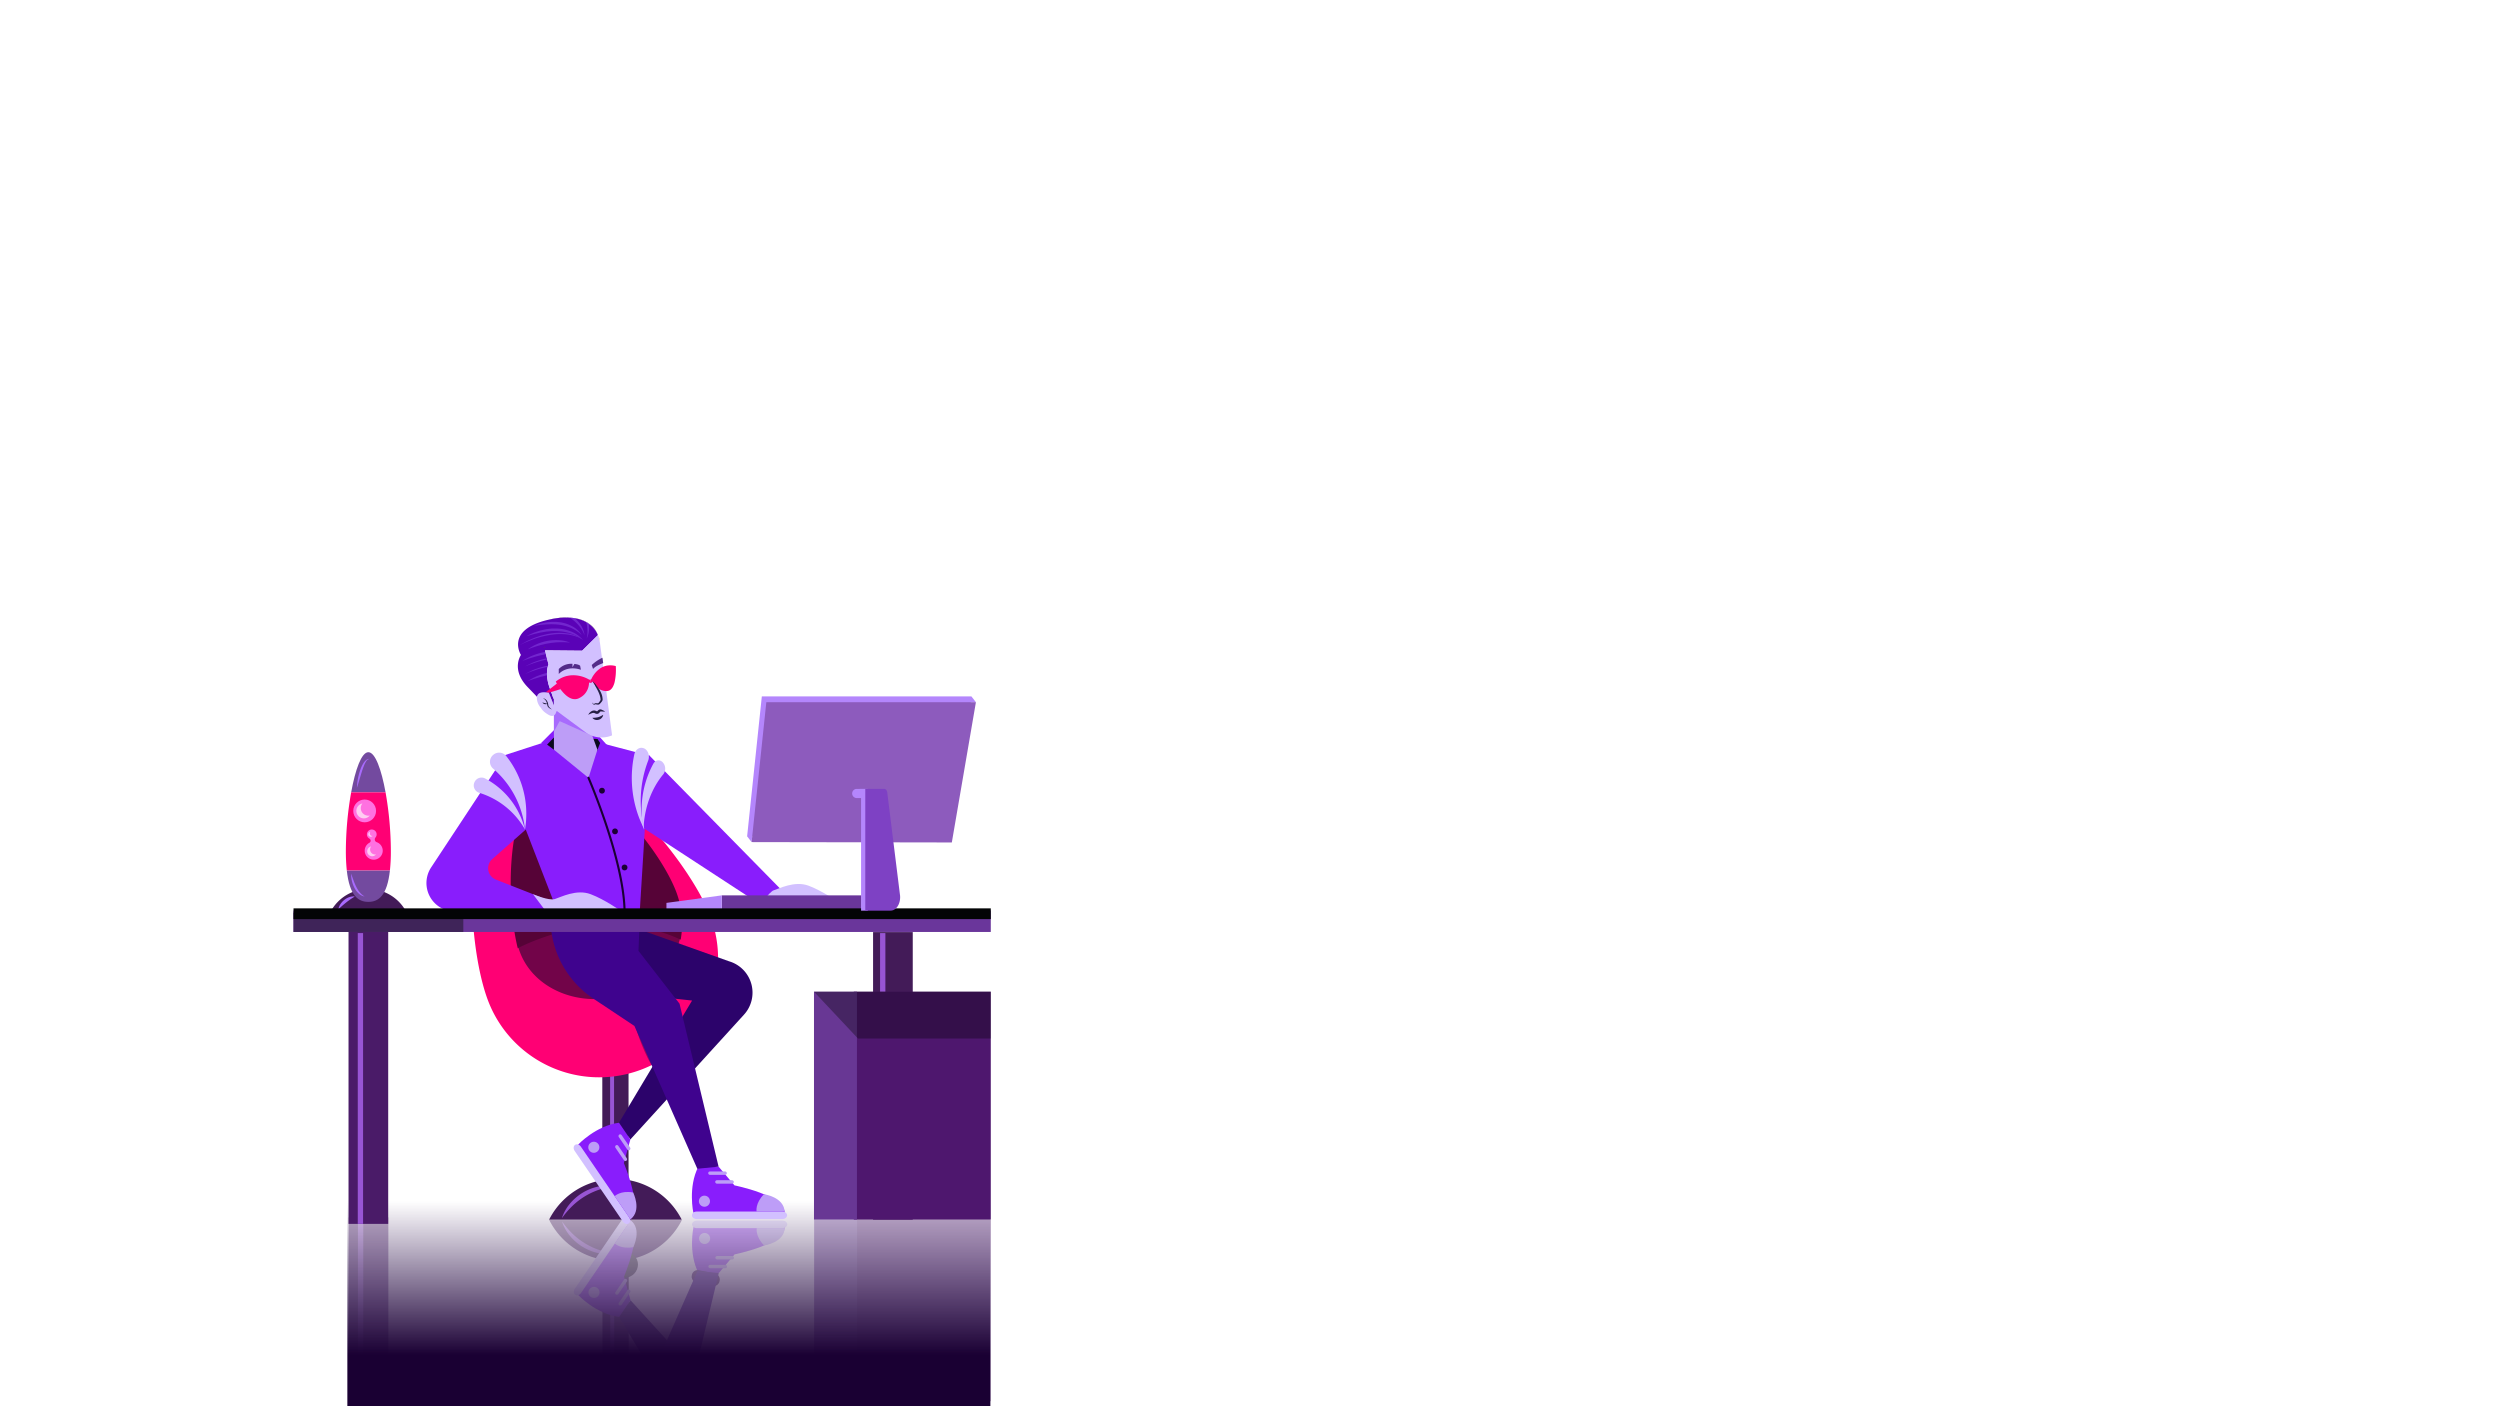 <svg xmlns="http://www.w3.org/2000/svg" xmlns:xlink="http://www.w3.org/1999/xlink" viewBox="0 0 1920 1080"><defs><style>.cls-1{fill:none;}.cls-2{opacity:0.34;}.cls-3{clip-path:url(#clip-path);}.cls-4{fill:#431b58;}.cls-5{fill:#9855d4;}.cls-6{fill:#ff0074;}.cls-7{fill:#2c036b;}.cls-8{fill:#4a1b68;}.cls-9{fill:#383835;}.cls-10{fill:#270738;opacity:0.42;}.cls-11{fill:#4e176e;}.cls-12{fill:#683794;}.cls-13{opacity:0.33;}.cls-14{fill:#891dfc;}.cls-15{fill:#d2c0ff;}.cls-16{fill:#bd9df7;}.cls-17{fill:#3b0950;}.cls-18{fill:#3f038e;}.cls-19{fill:url(#Dégradé_sans_nom_3);}.cls-20{fill:#720449;}.cls-21{fill:#560337;}.cls-22{fill:#1e1008;}.cls-23{fill:#0a091e;}.cls-24{fill:#e8c48d;}.cls-25{fill:#734a9f;}.cls-26{fill:#ff71e1;}.cls-27{fill:#5a02b7;}.cls-28{fill:#35140e;}.cls-29{fill:#6a369b;}.cls-30{fill:#b486fc;}.cls-31{fill:#a86bfd;}.cls-32{fill:#ffcdf2;}.cls-33{fill:#1a0033;}.cls-34{fill:#3f2459;}.cls-35{fill:#030406;}.cls-36{fill:#262044;}.cls-37{fill:#542c89;}.cls-38{fill:#8d5bbd;}.cls-39{fill:#7e41c4;}.cls-40{opacity:0.38;}.cls-41{fill:#9960f4;}</style><clipPath id="clip-path"><rect class="cls-1" x="93.81" y="934.96" width="807.06" height="141.14"/></clipPath><linearGradient id="Dégradé_sans_nom_3" x1="467.94" y1="1047.38" x2="625.42" y2="1047.38" gradientTransform="translate(-32.98 -46.12)" gradientUnits="userSpaceOnUse"><stop offset="0.25" stop-color="#1a0033"/><stop offset="1" stop-color="#200144" stop-opacity="0"/></linearGradient></defs><title>Plan de travail 1</title><g id="dino_et_fond" data-name="dino et fond"><g id="ombre"><g class="cls-2"><g class="cls-3"><rect class="cls-4" x="670.65" y="936.98" width="30.47" height="220.85"/><rect class="cls-4" x="462.69" y="959.75" width="20.15" height="108.21"/><rect class="cls-5" x="468.69" y="967.89" width="3.03" height="108.21"/><path class="cls-4" d="M523.69,937a57.09,57.09,0,0,1-101.86,0Z"/><path class="cls-6" d="M545.35,1170.81a91.3,91.3,0,1,0-170.1-66.41c-18.34,47-22.23,169.35,24.74,187.69S527,1217.78,545.35,1170.81Z"/><path class="cls-7" d="M490.87,1160l69.19-24.58a25.1,25.1,0,0,0,11.34-41.11l-87.15-95.72-8.77,12.84,56.16,93.85-64.38,7,12.57,22.06Z"/><rect class="cls-8" x="267.79" y="933.74" width="30.47" height="227.22"/><path class="cls-5" d="M472,962.83a70.45,70.45,0,0,1-12-2.91,54.9,54.9,0,0,1-20.4-12.51,66.68,66.68,0,0,1-8-9.38,33.13,33.13,0,0,0,6.11,11.1,38.62,38.62,0,0,0,9.69,8.41,39.1,39.1,0,0,0,11.9,4.82A34.35,34.35,0,0,0,472,962.83Z"/><rect class="cls-9" x="457.96" y="960.6" width="32" height="20.71" rx="10.28" ry="10.28"/><path class="cls-10" d="M487.8,1087.48a78.48,78.48,0,0,0,4.13-7.72c1.27-2.61,2.42-5.28,3.51-8s2.1-5.41,3-8.17a79.66,79.66,0,0,0,2.38-8.43,78.48,78.48,0,0,0-4.13,7.72c-1.27,2.62-2.42,5.28-3.51,8s-2.1,5.41-3,8.17A78.81,78.81,0,0,0,487.8,1087.48Z"/><rect class="cls-11" x="655.84" y="936.98" width="105.21" height="175.1"/><rect class="cls-12" x="625.26" y="936.98" width="32.99" height="175.1"/><rect class="cls-5" x="274.9" y="933.74" width="4.07" height="223.31"/><polygon class="cls-13" points="625.26 1112.08 659.06 1076.1 761.04 1076.1 761.04 1112.08 625.26 1112.08"/><path class="cls-14" d="M552,977.72l12.19-14.37s38.53-7.63,38.53-21h-70.1s-4.31,19.52,3.83,35.39Z"/><path class="cls-15" d="M601,943.21H535.09c-2,0-3.6-1.3-3.6-2.89s1.62-2.89,3.6-2.89H601c2,0,3.6,1.3,3.6,2.89S603,943.21,601,943.21Z"/><path class="cls-16" d="M581.18,943.21s-1.28,6.29,5.67,13.32c0,0,15.32-2.1,15.82-13.32Z"/><rect class="cls-16" x="544.03" y="971.38" width="14.31" height="2.64" rx="1.31" ry="1.31"/><rect class="cls-16" x="549.39" y="964.63" width="14.31" height="2.64" rx="1.31" ry="1.31"/><circle class="cls-16" cx="541.14" cy="951.16" r="4.26"/><path class="cls-14" d="M484.25,998.57l-5-18.17s15.42-36.13,4.37-43.68l-39.54,57.89s13.69,14.57,31.39,16.8Z"/><path class="cls-15" d="M483.35,938.67l-37.15,54.4c-1.11,1.64-3.1,2.25-4.41,1.35s-1.48-3-.36-4.6l37.15-54.41c1.12-1.64,3.11-2.24,4.42-1.35S484.47,937,483.35,938.67Z"/><path class="cls-16" d="M472.19,955s4.48,4.61,14.2,2.83c0,0,6.91-13.84-2.08-20.58Z"/><rect class="cls-16" x="472.47" y="995.1" width="14.31" height="2.64" rx="1.31" ry="1.31" transform="translate(-613.72 830.64) rotate(-55.67)"/><rect class="cls-16" x="469.93" y="986.86" width="14.31" height="2.64" rx="1.31" ry="1.31" transform="translate(-608.03 824.95) rotate(-55.67)"/><circle class="cls-16" cx="456.18" cy="992.57" r="4.26"/><rect class="cls-17" x="531.11" y="976.69" width="21.77" height="9.71" rx="4.47" ry="4.47" transform="translate(202.46 -87.05) rotate(11.28)"/><path class="cls-18" d="M423.56,1158.41h0a74.11,74.11,0,0,1,32.4-51.79l31.39-20.88,48.32-109.67L552,977.72,522,1102.9l-31.53,40.58.8,19.32Z"/></g></g><rect class="cls-19" x="434.95" y="754.34" width="157.48" height="493.84" transform="translate(-487.57 1514.95) rotate(-90)"/></g></g><g id="perso"><g id="personnage"><rect class="cls-4" x="670.52" y="715.85" width="30.47" height="220.85"/><rect class="cls-4" x="462.57" y="805.72" width="20.15" height="108.21"/><rect class="cls-5" x="468.56" y="797.58" width="3.03" height="108.21"/><path class="cls-4" d="M523.57,936.7a57.09,57.09,0,0,0-101.86,0Z"/><path class="cls-6" d="M545.23,702.87a91.3,91.3,0,0,1-170.1,66.41c-18.34-47-22.24-169.35,24.74-187.69S526.89,655.89,545.23,702.87Z"/><path class="cls-20" d="M522.62,719.28c-4.14,18.78-19,35.73-40.88,43.63-33.12,12-69.68-1.37-81.69-29.79a66.94,66.94,0,0,1-2.52-7.25S461.86,696.05,522.62,719.28Z"/><path class="cls-21" d="M522.77,721.66c-61-28.6-125.12,6.6-125.12,6.6-1.08-4.3-2-9.09-2.81-14.2-6.3-41.07-2.41-103.83,24.7-115.37,33-14.05,87.94,53.13,100.25,87.46A69.38,69.38,0,0,1,522.77,721.66Z"/><path class="cls-22" d="M418.56,497.37l-.5.14.34-.41Z"/><polygon class="cls-22" points="421.26 531.96 425.3 541.99 424.93 542.24 424.87 542.09 420.27 529.47 421.26 531.96"/><path class="cls-22" d="M426.83,541l-1.42,1v-4.78Z"/><path class="cls-22" d="M459.31,488.08l-.18-.27v0a.41.41,0,0,0,0-.07h0a.36.36,0,0,1,0-.11c0-.1-.08-.23-.15-.39s-.22-.52-.38-.86l-.22-.42c-.07-.15-.16-.31-.25-.47s-.19-.33-.3-.5a2.26,2.26,0,0,0-.16-.26l-.56-.83c-.13-.19-.27-.39-.43-.59a18.36,18.36,0,0,0-1.72-1.95c-.12-.13-.25-.25-.39-.38a21.84,21.84,0,0,0-2.25-1.86,20.54,20.54,0,0,0-2-1.27c-.29-.16-.59-.33-.9-.48l-.07,0c-.28-.14-.58-.29-.88-.42s-.51-.23-.78-.34-.79-.32-1.2-.46l-.48-.17c-.31-.11-.64-.21-1-.3s-.63-.19-1-.27a8.08,8.08,0,0,0-.85-.2l-.07,0-.6-.13-1-.2h-.09l-.82-.13-.94-.12q-.94-.12-1.95-.18h0l-.94-.05h-.13l-.59,0a59.09,59.09,0,0,0-15.34,1.83,49.5,49.5,0,0,1,16.93-1.81c1.24.08,2.49.21,3.77.4h0l.8.13a25,25,0,0,1,8,2.7l.92.53.6.38.53.35,0,0,.77.57c.32.25.63.49.93.75l.46.39A17.46,17.46,0,0,1,459.31,488.08Z"/><polygon class="cls-14" points="415.42 570.78 425.41 560.77 458.83 564.08 466.79 572.88 415.42 570.78"/><polygon class="cls-14" points="491.29 700.89 428.14 700.07 382.35 581.67 436.55 564.08 498.72 580.38 491.29 700.89"/><polygon class="cls-23" points="425.41 575.77 420.16 571.85 425.41 566.38 458.83 567.51 460.92 570.59 458.47 576.85 425.41 575.77"/><polygon class="cls-16" points="448.08 546.44 458.81 575.77 451.97 597.38 425.41 575.77 425.41 559.92 425.41 536.44 448.08 546.44"/><path class="cls-24" d="M418.56,497.37l-.5.14.34-.41Z"/><path class="cls-24" d="M460.75,493.54c-.38-1.53-.74-3.44-1.44-5.46a10.36,10.36,0,0,1,1,2Z"/><polygon class="cls-14" points="498.47 579.98 625.83 709.62 601.92 706.36 465.49 617.22 498.47 579.98"/><path class="cls-14" d="M413.29,628.71l-26.15-47.18-.21,0-55.86,84.71A21.82,21.82,0,0,0,349.34,700l69.85-.19-.62-9.46-37.71-14.82a9.38,9.38,0,0,1-2.78-15.77Z"/><path class="cls-15" d="M404.19,625a71.43,71.43,0,0,1-1,12.05,71.24,71.24,0,0,0-24.51-46.77,6.9,6.9,0,0,1,.18-10.59l.13-.11a6.92,6.92,0,0,1,9.74,1A71,71,0,0,1,404.19,625Z"/><path class="cls-15" d="M399.85,627.27a61,61,0,0,1,3.34,9.78A60.83,60.83,0,0,0,368,608.86a5.9,5.9,0,0,1-3.49-8.35l.07-.13a5.89,5.89,0,0,1,8-2.52A60.67,60.67,0,0,1,399.85,627.27Z"/><path class="cls-15" d="M490.17,626.25a76.94,76.94,0,0,0,4.72,10.61,86.21,86.21,0,0,1,2.9-52.68c1.51-3.88-.23-8.49-3.61-9.62l-.14,0c-3-1-6.12,1.18-6.91,4.88A86.13,86.13,0,0,0,490.17,626.25Z"/><path class="cls-15" d="M492.9,626.57a80.84,80.84,0,0,0,1.29,10.7c.49-16.7,6.18-31.77,15.21-42.6a7.2,7.2,0,0,0-.63-9.43l-.1-.09c-2.23-2-5.32-1.45-6.87,1.31A74.09,74.09,0,0,0,492.9,626.57Z"/><path class="cls-15" d="M409.34,686.74s12.1,5.18,16.72,3.75,16.67-7.87,27.56-3.75,22.62,12.5,22.62,12.5l-57.05.59Z"/><path class="cls-15" d="M586.73,693.35l57-.59s-11.73-8.38-22.62-12.5-22.94,2.32-27.56,3.75C593.6,684,588.32,687.41,586.73,693.35Z"/><path class="cls-4" d="M311.85,700A32.89,32.89,0,0,0,254,700Z"/><path class="cls-25" d="M296.11,608.52H269.7c3.17-17.44,7.91-30.83,13.2-30.83S292.94,591.08,296.11,608.52Z"/><path class="cls-25" d="M299.47,668.46c-2.13,19.43-8.74,24.18-16.57,24.18s-14.44-4.75-16.57-24.18Z"/><path class="cls-6" d="M300.19,653.42a138.73,138.73,0,0,1-.72,15H266.33a141.58,141.58,0,0,1-.71-15,264,264,0,0,1,4.08-44.9h26.41A265,265,0,0,1,300.19,653.42Z"/><path class="cls-26" d="M287.82,644.68h0a2.28,2.28,0,0,1,.56-1.47,3.74,3.74,0,1,0-6.6-2.4,3.71,3.71,0,0,0,2,3.29,1.78,1.78,0,0,1,.89,1.56h0a1.79,1.79,0,0,1-.95,1.58,6.92,6.92,0,1,0,5.64-.43A2.26,2.26,0,0,1,287.82,644.68Z"/><circle class="cls-26" cx="280.06" cy="622.79" r="8.75"/><path class="cls-22" d="M425.41,537.14v4.78l1.42-1Zm-5.14-7.67,4.6,12.62.06.15.37-.25-4-10Z"/><path class="cls-27" d="M420.62,476.11l-.1,0c-32.06,7.72-20.82,26.28-20.43,26.9h0s-7.92,11.08,5.11,24.64l5.84,6.07c3,3.13,5.32,5.6,7.12,7.51.59.63,1.13,1.19,1.61,1.71,2.26,2.41,3.22,3.46,3.22,3.46l.69-.68.27-.26,1.27-1.28,1.76-1.77,1.82-1.8h0a11.43,11.43,0,0,1-3.37-3.75c-.1-.17-.19-.35-.29-.53a12.5,12.5,0,0,1-1.12-3c-.45-1.22-1-2.64-1.59-4.27-4.42-11.92-1.15-18.74-1.15-18.74l-2.71-10.83,1.6,0,20,.19,6.94.07,4.14-4.1,7.93-7.85v0C458.93,487.17,452.81,468.41,420.62,476.11ZM426.83,541l-1.42,1v-4.78Zm-5.57-9,4,10-.37.25-.06-.15-4.6-12.62Zm-3.19-34.44.33-.42.16.27Z"/><path class="cls-22" d="M418.56,497.37l-.5.14.34-.41Z"/><path class="cls-22" d="M425.12,536.35a13.1,13.1,0,0,1-1.12-3Z"/><path class="cls-28" d="M418.56,497.37l-.5.14.34-.41Z"/><rect class="cls-29" x="554.34" y="687.64" width="107.31" height="11.56"/><path class="cls-7" d="M490.75,713.7l69.18,24.58a25.09,25.09,0,0,1,11.34,41.1l-87.15,95.73-8.76-12.84,56.16-93.85-64.38-7,12.56-22.05Z"/><rect class="cls-8" x="267.67" y="712.72" width="30.47" height="227.22"/><polygon class="cls-30" points="554.34 687.64 511.83 693.42 511.83 699.2 554.34 699.2 554.34 687.64"/><path class="cls-5" d="M471.89,910.84a71.43,71.43,0,0,0-12,2.92,54.9,54.9,0,0,0-20.4,12.51,66,66,0,0,0-8,9.38,33,33,0,0,1,6.11-11.1,38.95,38.95,0,0,1,21.58-13.23A34.41,34.41,0,0,1,471.89,910.84Z"/><path class="cls-10" d="M487.68,786.2a79.47,79.47,0,0,1,4.13,7.71c1.26,2.62,2.42,5.28,3.51,8s2.1,5.41,3,8.17a80.16,80.16,0,0,1,2.38,8.42,77.44,77.44,0,0,1-4.14-7.71c-1.26-2.62-2.41-5.28-3.5-8s-2.1-5.41-3-8.17A80.16,80.16,0,0,1,487.68,786.2Z"/><rect class="cls-11" x="655.71" y="761.6" width="105.21" height="175.1"/><rect class="cls-12" x="625.14" y="761.6" width="32.99" height="175.1"/><rect class="cls-5" x="274.77" y="716.62" width="4.07" height="223.31"/><rect class="cls-5" x="675.9" y="716.62" width="4.07" height="44.98"/><path class="cls-31" d="M274.11,605a43.41,43.41,0,0,1,.65-6.25,47.8,47.8,0,0,1,1.47-6.12c.32-1,.68-2,1.07-3a26.15,26.15,0,0,1,1.41-2.86,12.52,12.52,0,0,1,1.94-2.59,5.58,5.58,0,0,1,1.33-1,2.59,2.59,0,0,1,1.58-.29,3.81,3.81,0,0,0-2.31,1.78,17.69,17.69,0,0,0-1.42,2.65,58.53,58.53,0,0,0-2.06,5.75c-.64,2-1.19,3.94-1.78,5.92S274.82,603,274.11,605Z"/><path class="cls-31" d="M269.7,671c.58,1.71,1.14,3.37,1.75,5a49.31,49.31,0,0,0,2,4.78,25.5,25.5,0,0,0,1.23,2.24,17.89,17.89,0,0,0,1.46,2.1,14.07,14.07,0,0,0,3.89,3.4,9.15,9.15,0,0,1-4.82-2.55,15.93,15.93,0,0,1-3.21-4.48,23.22,23.22,0,0,1-1.79-5.14A20.63,20.63,0,0,1,269.7,671Z"/><path class="cls-31" d="M259.89,698.21a10.32,10.32,0,0,1,1.64-3.94,14.09,14.09,0,0,1,2.91-3.16,12.45,12.45,0,0,1,3.77-2.09,9.53,9.53,0,0,1,4.26-.51c-1.2.83-2.35,1.45-3.42,2.22S267,692.2,266,693s-2,1.63-3,2.5S261,697.28,259.89,698.21Z"/><path class="cls-32" d="M282.85,626.44a5.78,5.78,0,0,1-4.52-9.37,5.78,5.78,0,1,0,5.66,9.26A6.12,6.12,0,0,1,282.85,626.44Z"/><path class="cls-32" d="M288.05,656.23a3.82,3.82,0,0,1-3.81-3.81,3.77,3.77,0,0,1,.83-2.37,3.81,3.81,0,1,0,3.73,6.11A3.67,3.67,0,0,1,288.05,656.23Z"/><path class="cls-32" d="M285.93,642A1.91,1.91,0,0,1,284,640a1.89,1.89,0,0,1,.42-1.18,1.91,1.91,0,1,0,1.86,3A1.5,1.5,0,0,1,285.93,642Z"/><polygon class="cls-13" points="625.13 761.6 658.93 797.58 760.92 797.58 760.92 761.6 625.13 761.6"/><path class="cls-14" d="M551.88,896l12.2,14.37s38.53,7.64,38.53,21h-70.1s-4.32-19.51,3.83-35.39Z"/><path class="cls-15" d="M600.85,930.47H535c-2,0-3.6,1.3-3.6,2.89s1.62,2.89,3.6,2.89h65.88c2,0,3.6-1.3,3.6-2.89S602.83,930.47,600.85,930.47Z"/><path class="cls-16" d="M581.06,930.47s-1.28-6.3,5.67-13.32c0,0,15.32,2.1,15.82,13.32Z"/><rect class="cls-16" x="543.9" y="899.66" width="14.31" height="2.64" rx="1.31" ry="1.31"/><rect class="cls-16" x="549.27" y="906.41" width="14.31" height="2.64" rx="1.31" ry="1.31"/><circle class="cls-16" cx="541.01" cy="922.52" r="4.26"/><path class="cls-14" d="M484.12,875.11l-5,18.17s15.43,36.13,4.37,43.68L444,879.06s13.68-14.56,31.39-16.79Z"/><path class="cls-15" d="M483.23,935,446.08,880.6c-1.12-1.63-3.1-2.24-4.42-1.34s-1.47,3-.35,4.6l37.15,54.41c1.12,1.63,3.1,2.24,4.42,1.34S484.35,936.65,483.23,935Z"/><path class="cls-16" d="M472.07,918.66s4.48-4.6,14.2-2.82c0,0,6.91,13.83-2.08,20.57Z"/><rect class="cls-16" x="472.35" y="875.94" width="14.31" height="2.64" rx="1.31" ry="1.31" transform="translate(933.6 -13.42) rotate(55.67)"/><rect class="cls-16" x="469.8" y="884.18" width="14.31" height="2.64" rx="1.31" ry="1.31" transform="translate(939.29 -7.72) rotate(55.67)"/><circle class="cls-16" cx="456.06" cy="881.11" r="4.26"/><path class="cls-33" d="M479.66,700.05a.81.81,0,0,1-.81-.79C478,659.7,451.5,598.32,451.23,597.7a.81.81,0,1,1,1.48-.64c.27.61,26.94,62.29,27.75,102.16a.81.81,0,0,1-.79.83Z"/><circle class="cls-33" cx="462.32" cy="607.25" r="2.24"/><circle class="cls-33" cx="472.32" cy="638.49" r="2.24"/><circle class="cls-33" cx="479.66" cy="666.22" r="2.24"/><path class="cls-18" d="M423.44,715.27h0a74.11,74.11,0,0,0,32.4,51.79l31.39,20.87L535.54,897.6,551.88,896l-30-125.17-31.54-40.59.81-19.31Z"/><rect class="cls-29" x="225.42" y="699.24" width="535.5" height="16.51"/><rect class="cls-34" x="225.42" y="700.89" width="130.42" height="14.86"/><rect class="cls-35" x="225.42" y="697.62" width="535.5" height="8.25"/><polygon class="cls-31" points="425.41 561.89 429.83 553.83 454.92 565.14 441.65 545.69 427.7 544.4 425.41 547.49 425.41 561.89"/><path class="cls-15" d="M470.08,564.75a20.59,20.59,0,0,1-8.06,1.63c-.38,0-.76,0-1.14,0a16.16,16.16,0,0,1-2.07-.22,20.64,20.64,0,0,1-7.66-2.82c-.5-.31-1-.64-1.48-1l-23.9-17.7-.25-.7-.11-.3-.48-1.37-.06-.15L421.26,532l4,10,.11-.07v-4.79c-.09-.24-.19-.5-.29-.78a13.1,13.1,0,0,1-1.12-3c-.46-1.22-1-2.64-1.59-4.28-4.42-11.91-1.15-18.73-1.15-18.73l-2.71-10.82h1.6l20,.2,6.93.06,4.14-4.1,7.94-7.85.18.27c.7,2,1.06,3.93,1.44,5.46l1.29,9.81.61,4.68Z"/><path class="cls-6" d="M454,524.36a2.32,2.32,0,0,1-1.63-.24,13.52,13.52,0,0,1-3.43,9,13.16,13.16,0,0,1-2.36,2,15.67,15.67,0,0,1-1.86,1.08l-.25.12a7.3,7.3,0,0,1-2.65.65,8.14,8.14,0,0,1-3.74-.77c-6.41-2.87-11.24-12.75-11.24-12.75a23.41,23.41,0,0,1,3-2.07,20.89,20.89,0,0,1,3.48-1.63c.61-.21,1.2-.39,1.79-.55l.3-.07.11,0c.66-.16,1.29-.27,1.93-.36h0a20.61,20.61,0,0,1,3.37-.18,24.34,24.34,0,0,1,11.39,3.21,1.73,1.73,0,0,0,1.2.23h0Z"/><path class="cls-6" d="M472,524a15.34,15.34,0,0,1-1.24,3.32,7.35,7.35,0,0,1-.87,1.34,5.25,5.25,0,0,1-1.11,1.1c-.2.15-.4.27-.6.4a4.6,4.6,0,0,1-.94.37,5.06,5.06,0,0,1-1.44.2,10.11,10.11,0,0,1-5-1.23,10.86,10.86,0,0,1-2-1.39,15.61,15.61,0,0,1-3.6-4.74,2.12,2.12,0,0,1-1.16,1H454l-.58-2.37a1.29,1.29,0,0,0,.88-.77,17.1,17.1,0,0,1,1.81-3.07,19.3,19.3,0,0,1,2.59-3,16.34,16.34,0,0,1,1.61-1.34,12.2,12.2,0,0,1,1.46-1c.31-.17.62-.34.94-.5s.53-.24.8-.35h0a11.64,11.64,0,0,1,1.51-.51,1.55,1.55,0,0,1,.23-.06,10.61,10.61,0,0,1,1.51-.29,15.54,15.54,0,0,1,6.17.44A44.58,44.58,0,0,1,472,524Z"/><polygon class="cls-6" points="427.89 524.81 419.06 531.68 421.62 531.96 430.75 529.2 427.89 524.81"/><path class="cls-36" d="M454.92,523.07a17.66,17.66,0,0,1,1.52,1.35c.25.24.49.48.72.74a4,4,0,0,1,.66.91c.1.16.35.48.54.73l.61.81c.39.55.8,1.11,1.15,1.7A19.31,19.31,0,0,1,462,533a12.77,12.77,0,0,1,.8,4.18l-.12-.4a1,1,0,0,1,.12.31.86.86,0,0,1,0,.15.83.83,0,0,1,0,.23,1.27,1.27,0,0,1-.07.32,3,3,0,0,1-.2.47,5.9,5.9,0,0,1-.48.74,11.53,11.53,0,0,1-1.07,1.22l.11-.16a2.06,2.06,0,0,1-1.19,1,2.33,2.33,0,0,1-1.38,0L458,541a2.46,2.46,0,0,0-.46-.08,1.12,1.12,0,0,0-.41,0c-.11,0-.23.1-.25.09l-.3.21a3.56,3.56,0,0,1-.68-.17,1.48,1.48,0,0,1-.62-.39.67.67,0,0,1-.12-.73,1.47,1.47,0,0,1,.38-.53,1.49,1.49,0,0,0-.2.58.41.41,0,0,0,.19.42,1.94,1.94,0,0,0,1.06.17l-.3.21a1.1,1.1,0,0,1,.58-.57,2.11,2.11,0,0,1,.67-.16,3.19,3.19,0,0,1,.62,0l.55.07a1.43,1.43,0,0,0,.77-.12.8.8,0,0,0,.42-.42v0l.11-.14c.3-.4.61-.79.86-1.18a5.76,5.76,0,0,0,.32-.58,1.86,1.86,0,0,0,.09-.24v0a.18.18,0,0,0,0,.06s0,0,.09.21l-.13-.39a13.19,13.19,0,0,0-.76-3.69A27.92,27.92,0,0,0,458.9,530c-.31-.58-.61-1.16-.94-1.74l-.5-.87a9.25,9.25,0,0,1-.5-1,4.19,4.19,0,0,0-.4-.79c-.16-.28-.34-.56-.53-.84Z"/><path class="cls-37" d="M463.25,509.25c-2.49,1-5.36,2-7.8,4.49l-1-3a31.5,31.5,0,0,1,8.23-5.62Z"/><path class="cls-37" d="M445.55,511.36s-.61-1.07-4.41-1.45l-1.49,2.52v-2.62a13.32,13.32,0,0,0-10.52,4v3.84s5.79-6.95,17-3.28Z"/><path class="cls-36" d="M451.78,549a6.17,6.17,0,0,1,2.64-2.86,3.9,3.9,0,0,1,2.21-.47,6.19,6.19,0,0,1,.62.13l.58.24a3.68,3.68,0,0,0,.56.22.47.47,0,0,0,.21,0,2,2,0,0,0,.44-.37,5,5,0,0,1,.83-.72,2.09,2.09,0,0,1,1.38-.36,2.91,2.91,0,0,1,.63.15,4.28,4.28,0,0,1,.43.19l.82.39a16,16,0,0,1,1.64.94,13.11,13.11,0,0,1-1.88,0l-.94-.08-.46,0c-.09,0-.2,0-.26,0-.24.06-.34.22-.76.76a3.52,3.52,0,0,1-.92.85,2.39,2.39,0,0,1-1.56.22,4.5,4.5,0,0,1-1.12-.45l-.25-.13c-.09,0-.19,0-.28-.09a3,3,0,0,0-1.34.05A15.28,15.28,0,0,0,451.78,549Z"/><path class="cls-36" d="M454.92,551.26a19,19,0,0,0,4.37-.44,9.53,9.53,0,0,0,1.87-.71c.66-.28,1.28-.71,2.09-1.11a4.27,4.27,0,0,1-1.12,2.36,4.66,4.66,0,0,1-2.34,1.41,5,5,0,0,1-2.7,0A4.23,4.23,0,0,1,454.92,551.26Z"/><path class="cls-15" d="M427.3,546.53l-.3.69a3.82,3.82,0,0,1-.35.88c-.62,1.17-2.19,2.83-5.65.72-4.9-3-4.85-4.48-6.35-6.09a12.15,12.15,0,0,1-2.36-6.36c-.12-3.08,1.76-5.78,9.22-4.29l1,2.49,4,10,.11.3,2.38-1.12Z"/><path class="cls-36" d="M423.87,544.85a7,7,0,0,1-2.58-1.49,3.06,3.06,0,0,1-.88-1.35c-.13-.55-.17-1-.29-1.44a7.19,7.19,0,0,0-1-2.53,5.44,5.44,0,0,0-2.14-1.78,4.07,4.07,0,0,1,2.63,1.39,6.16,6.16,0,0,1,1.31,2.75c.1.47.16,1,.24,1.42a2.7,2.7,0,0,0,.6,1.11A14,14,0,0,0,423.87,544.85Z"/><path class="cls-36" d="M420.42,540.56a3.46,3.46,0,0,1-2.15.2,3,3,0,0,1-1-.45,1.15,1.15,0,0,1-.55-1,1.81,1.81,0,0,0,.85.45c.29.08.59.16.91.22A10.37,10.37,0,0,1,420.42,540.56Z"/><polygon class="cls-30" points="745.58 539.27 749.5 539.27 746.04 534.85 585.08 534.85 573.79 642.31 577.24 646.73 577.71 642.31 727.55 642.6 745.58 539.27"/><polygon class="cls-38" points="588.54 539.27 577.24 646.73 731 647.01 749.5 539.27 588.54 539.27"/><path class="cls-30" d="M666.47,605.84v93.53H661.3V612.89h-3.77a3.53,3.53,0,0,1,0-7Z"/><path class="cls-39" d="M684,699.37H664.54V605.84H679a2.18,2.18,0,0,1,1.76,1,4.3,4.3,0,0,1,.74,2.5l9.76,78.57C691.76,694,688.37,699.37,684,699.37Z"/></g><g id="cheveux"><g class="cls-40"><path class="cls-41" d="M448.92,487.81a25.62,25.62,0,0,0-5.1-8.21,33,33,0,0,0-6.19-5.25h0a.18.18,0,0,0-.07-.05c1.24.08,2.49.21,3.77.4h0l.1.09a24.58,24.58,0,0,1,3.59,3.83A18.78,18.78,0,0,1,448.92,487.81Z"/><path class="cls-41" d="M448,491.45a23.33,23.33,0,0,0-5.82-2.7,34.93,34.93,0,0,0-6.23-1.42,45,45,0,0,0-12.74.2,67.72,67.72,0,0,0-12.43,3c-2,.74-4,1.53-6,2.31s-3.91,1.79-5.89,2.64c1.87-1,3.79-2,5.68-3.09,2-.88,3.95-1.75,5.95-2.58,1-.36,2.05-.71,3.08-1.05a27.8,27.8,0,0,1,3.11-.93l3.16-.78c1.06-.23,2.14-.36,3.21-.55a43.58,43.58,0,0,1,13,0A26.94,26.94,0,0,1,448,491.45Z"/><path class="cls-41" d="M446.73,487.77a25.6,25.6,0,0,0-8-5.44,33.49,33.49,0,0,0-9.21-2.52l-2.39-.29-2.41-.08-1.2-.06-1.22.06c-.8,0-1.61.06-2.42.07-1.62.13-3.24.32-4.88.46s-3.24.5-4.9.68c1.54-.6,3.12-1.12,4.71-1.65,1.62-.37,3.25-.77,4.9-1,.83-.1,1.66-.2,2.5-.27l1.26-.13h1.26l2.53,0,2.53.25a27.63,27.63,0,0,1,9.64,3.12A18.73,18.73,0,0,1,446.73,487.77Z"/><path class="cls-41" d="M447.7,491.59a29.1,29.1,0,0,0-10-5.28,38.54,38.54,0,0,0-11-1.65h-2.81l-2.8.26-1.41.11-1.39.24c-.93.16-1.87.31-2.8.45s-1.85.43-2.78.62l-2.79.64c-1.83.54-3.66,1.08-5.54,1.55,1.71-.88,3.47-1.68,5.23-2.49,1.83-.63,3.65-1.31,5.52-1.84l2.85-.66,1.43-.31,1.46-.19,2.91-.33,3,0a32.34,32.34,0,0,1,11.54,2.19A22.25,22.25,0,0,1,447.7,491.59Z"/><path class="cls-41" d="M419.3,502.47l-2.19.41a22.13,22.13,0,0,0-2.66.58c-.89.23-1.78.44-2.67.64l-5.27,1.59c-1.73.62-3.47,1.25-5.25,1.8,1.59-.95,3.24-1.83,4.88-2.71s3.42-1.5,5.17-2.17a58.16,58.16,0,0,1,7.51-2Z"/><path class="cls-41" d="M420.3,506.47c-2.18.42-4.33,1-6.49,1.54-1.75.55-3.49,1.15-5.24,1.74s-3.42,1.38-5.16,2c1.64-.85,3.31-1.65,5-2.48s3.46-1.38,5.2-2a65.85,65.85,0,0,1,6.48-1.74h0Z"/><path class="cls-41" d="M420.94,511.17c-.09.28-.19.63-.29,1-2.3.42-4.57,1-6.84,1.61-1.75.55-3.49,1.14-5.24,1.74s-3.42,1.37-5.16,2c1.64-.85,3.31-1.65,5-2.48s3.46-1.37,5.2-2A61.63,61.63,0,0,1,420.94,511.17Z"/><path class="cls-41" d="M420.14,518.65c-.67.13-1.32.3-2,.47-.89.23-1.77.44-2.67.65l-5.27,1.59c-1.73.62-3.46,1.24-5.25,1.79,1.59-.95,3.24-1.82,4.89-2.7s3.41-1.51,5.16-2.17,3.37-1.08,5.09-1.51C420.09,517.35,420.1,518,420.14,518.65Z"/><path class="cls-41" d="M437.78,493.54a56.32,56.32,0,0,0-8.29-.31c-1.37.06-2.74.13-4.1.29-.68.09-1.36.13-2,.22l-2,.33c-.68.09-1.34.25-2,.37s-1.34.27-2,.45l-2,.47c-.65.2-1.31.4-2,.58-1.34.35-2.62.85-3.95,1.26s-2.6,1-3.95,1.41a42.25,42.25,0,0,1,3.55-2.3,35.46,35.46,0,0,1,3.83-1.84A37.25,37.25,0,0,1,421,492.1a36.29,36.29,0,0,1,8.52-.42A25.07,25.07,0,0,1,437.78,493.54Z"/><path class="cls-41" d="M450.57,490.47a25.59,25.59,0,0,0,.28-9.66,27.33,27.33,0,0,0-.62-3c0-.1,0-.19-.07-.29l.92.53.6.38.53.35a1.54,1.54,0,0,1,0,.3q.11.78.15,1.56A18.76,18.76,0,0,1,450.57,490.47Z"/></g></g></g></svg>